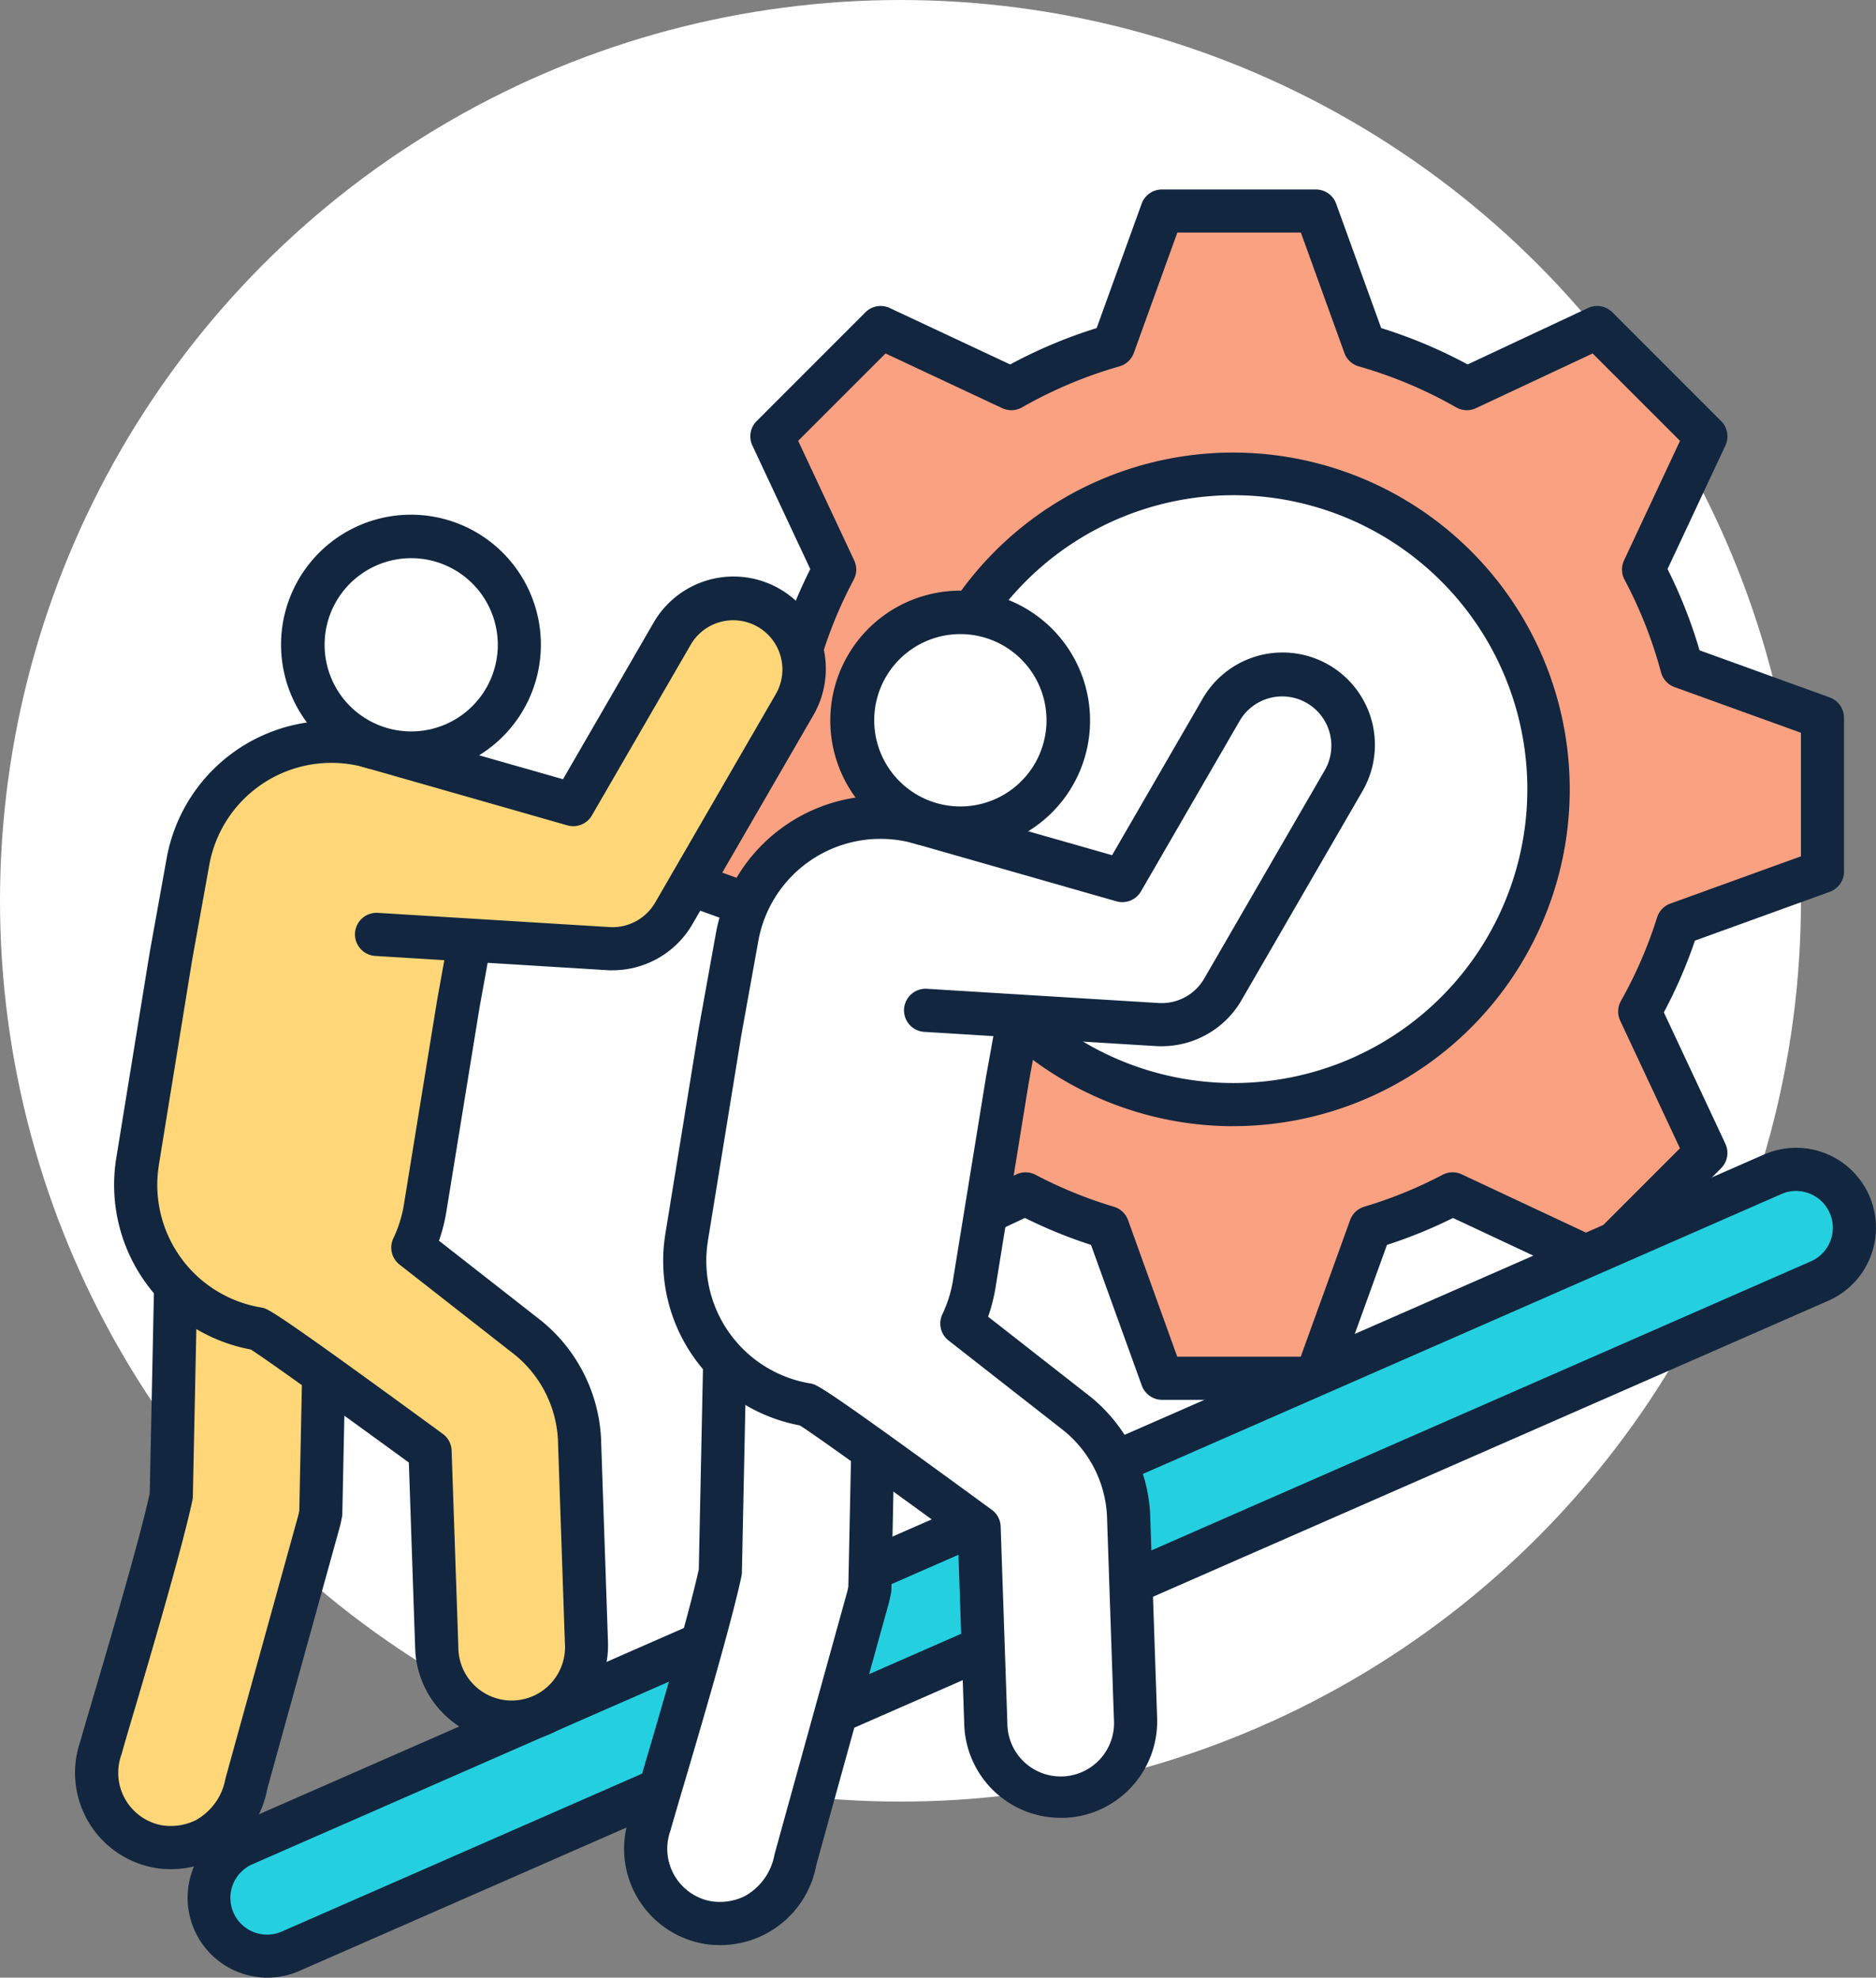 <svg xmlns="http://www.w3.org/2000/svg" width="125" height="131.727" viewBox="0 0 125 131.727">
  <rect x="0" y="0" width="125" height="131.727" fill="#808080" stroke="none"/>
  <g id="Grupo_95364" data-name="Grupo 95364" transform="translate(-1160 -3307)">
    <circle id="Elipse_4498" data-name="Elipse 4498" cx="60" cy="60" r="60" transform="translate(1160 3307)" fill="#fff"/>
    <g id="Grupo_94096" data-name="Grupo 94096" transform="translate(-2131.279 2739.985)">
      <g id="Grupo_94095" data-name="Grupo 94095" transform="translate(3296.279 579.634)">
        <g id="Grupo_94082" data-name="Grupo 94082" transform="translate(37.25)">
          <path id="Trazado_144324" data-name="Trazado 144324" d="M3435.709,625.919V615.674l-9.369-3.39a30.58,30.58,0,0,0-2.552-6.479l4.157-8.873-7.247-7.246-8.683,4.07a30.756,30.756,0,0,0-6.81-2.865l-3.248-8.966H3391.71l-3.245,8.966a30.789,30.789,0,0,0-6.81,2.865l-8.687-4.07-7.247,7.246,4.161,8.877a30.483,30.483,0,0,0-2.553,6.475l-4.614,7.016-4.753,6.618,9.642,3.49a30.564,30.564,0,0,0,2.532,5.84l-4.415,9.412,7.247,7.246,9.635-4.513a30.411,30.411,0,0,0,5.476,2.232l3.631,10.044h10.246l3.634-10.044a30.535,30.535,0,0,0,5.477-2.232l9.63,4.513,7.247-7.246-4.41-9.412a30.523,30.523,0,0,0,2.531-5.84Z" transform="translate(-3356.526 -580.488)" fill="#faa182"/>
          <path id="Trazado_144325" data-name="Trazado 144325" d="M3401.1,660.254h-10.246a1.438,1.438,0,0,1-1.352-.948l-3.387-9.373a31.877,31.877,0,0,1-4.4-1.793l-9,4.215a1.436,1.436,0,0,1-1.625-.285l-7.247-7.247a1.437,1.437,0,0,1-.285-1.626l4.1-8.753a32.159,32.159,0,0,1-2.07-4.777l-8.982-3.251a1.437,1.437,0,0,1-.678-2.19l4.736-6.594,4.473-6.8a32.263,32.263,0,0,1,2.275-5.91l-3.858-8.233a1.435,1.435,0,0,1,.285-1.626l7.246-7.246a1.437,1.437,0,0,1,1.625-.285l8.022,3.759a32.254,32.254,0,0,1,5.76-2.422l3-8.286a1.438,1.438,0,0,1,1.352-.948H3401.1a1.437,1.437,0,0,1,1.351.947l3,8.286a32.278,32.278,0,0,1,5.761,2.422l8.019-3.758a1.438,1.438,0,0,1,1.626.285l7.246,7.246a1.438,1.438,0,0,1,.285,1.625l-3.856,8.231a32.156,32.156,0,0,1,2.132,5.412l8.677,3.139a1.438,1.438,0,0,1,.948,1.352v10.244a1.437,1.437,0,0,1-.948,1.351l-8.984,3.251a31.905,31.905,0,0,1-2.071,4.778l4.1,8.753a1.437,1.437,0,0,1-.284,1.626l-7.246,7.247a1.437,1.437,0,0,1-1.626.285l-8.993-4.215a32.057,32.057,0,0,1-4.4,1.793l-3.391,9.374A1.438,1.438,0,0,1,3401.1,660.254Zm-9.238-2.874h8.23l3.291-9.1a1.438,1.438,0,0,1,.941-.888,29.134,29.134,0,0,0,5.219-2.127,1.434,1.434,0,0,1,1.278-.029l8.717,4.086,5.821-5.821-3.982-8.5a1.438,1.438,0,0,1,.047-1.313,29.057,29.057,0,0,0,2.412-5.564,1.44,1.44,0,0,1,.884-.924l8.7-3.147v-8.229L3425,612.781a1.435,1.435,0,0,1-.9-.975,29.269,29.269,0,0,0-2.431-6.175,1.436,1.436,0,0,1-.036-1.29l3.73-7.962-5.821-5.82-7.772,3.642a1.435,1.435,0,0,1-1.323-.053,29.336,29.336,0,0,0-6.491-2.731,1.437,1.437,0,0,1-.956-.893l-2.9-8.019h-8.23l-2.9,8.019a1.437,1.437,0,0,1-.955.893,29.43,29.43,0,0,0-6.493,2.731,1.434,1.434,0,0,1-1.322.053l-7.774-3.643-5.821,5.82,3.732,7.964a1.438,1.438,0,0,1-.035,1.291,29.159,29.159,0,0,0-2.432,6.171,1.43,1.43,0,0,1-.186.413l-4.613,7.016c-.011.017-.022.033-.034.049l-3.646,5.076,7.856,2.843a1.437,1.437,0,0,1,.883.924,29.2,29.2,0,0,0,2.413,5.566,1.439,1.439,0,0,1,.047,1.312l-3.985,8.5,5.821,5.821,8.721-4.086a1.436,1.436,0,0,1,1.277.029,29.113,29.113,0,0,0,5.219,2.127,1.438,1.438,0,0,1,.941.889Zm42.991-32.315h0Z" transform="translate(-3355.672 -579.634)" fill="#12263f"/>
        </g>
        <g id="Grupo_94083" data-name="Grupo 94083" transform="translate(55.223 17.484)">
          <path id="Trazado_144326" data-name="Trazado 144326" d="M3388.776,620.627a21.011,21.011,0,1,1-2.156,14.676Z" transform="translate(-3385.183 -608.366)" fill="#fff"/>
          <path id="Trazado_144327" data-name="Trazado 144327" d="M3406.251,652.422a22.469,22.469,0,0,1-21.89-17.667,1.437,1.437,0,1,1,2.808-.613,19.577,19.577,0,1,0,2.009-13.672,1.437,1.437,0,0,1-2.511-1.4,22.433,22.433,0,1,1,19.585,33.348Z" transform="translate(-3384.328 -607.51)" fill="#12263f"/>
        </g>
        <g id="Grupo_94084" data-name="Grupo 94084" transform="translate(7.511 63.835)">
          <path id="Trazado_144328" data-name="Trazado 144328" d="M3419.234,690.1a3.883,3.883,0,0,0-4.517-6.069l-101.846,44.628a3.882,3.882,0,1,0,3.112,7.114l101.846-44.627A3.866,3.866,0,0,0,3419.234,690.1Z" transform="translate(-3309.108 -682.269)" fill="#24d0e0"/>
          <path id="Trazado_144329" data-name="Trazado 144329" d="M3313.575,736.686a5.321,5.321,0,0,1-2.133-10.2l101.845-44.627a5.32,5.32,0,0,1,6.191,8.314h0a5.279,5.279,0,0,1-1.926,1.432l-101.846,44.627A5.306,5.306,0,0,1,3313.575,736.686Zm101.844-52.4a2.44,2.44,0,0,0-.979.206l-101.845,44.627a2.446,2.446,0,1,0,1.959,4.482L3416.4,688.977a2.432,2.432,0,0,0,.886-.657h0a2.449,2.449,0,0,0-1.866-4.031Zm2.962,4.959h0Z" transform="translate(-3308.254 -681.414)" fill="#12263f"/>
        </g>
        <g id="Grupo_94089" data-name="Grupo 94089" transform="translate(0 21.444)">
          <g id="Grupo_94085" data-name="Grupo 94085" transform="translate(13.513 0)">
            <circle id="Elipse_4499" data-name="Elipse 4499" cx="7.207" cy="7.207" r="7.207" transform="translate(0 3.894) rotate(-15.674)" fill="#fff"/>
            <path id="Trazado_144330" data-name="Trazado 144330" d="M3326.834,631.5a8.656,8.656,0,1,1,1.463-.124A8.8,8.8,0,0,1,3326.834,631.5Zm.021-14.416a5.77,5.77,0,1,0,.961,11.459h0a5.77,5.77,0,0,0-.961-11.459Z" transform="translate(-3317.967 -613.968)" fill="#12263f"/>
          </g>
          <g id="Grupo_94086" data-name="Grupo 94086" transform="translate(0 41.604)">
            <path id="Trazado_144331" data-name="Trazado 144331" d="M3302.557,728.317a4.991,4.991,0,0,1-3.881-5.9,5.109,5.109,0,0,1,.191-.681c.287-1.113,3.772-12.518,4.681-16.756l.367-17.645a4.992,4.992,0,1,1,9.981.207l-.386,18.6-.1.465s-4.782,17.253-4.864,17.58a5.33,5.33,0,0,1-2.721,3.679A5.2,5.2,0,0,1,3302.557,728.317Z" transform="translate(-3297.134 -681.013)" fill="#ffd778"/>
            <path id="Trazado_144332" data-name="Trazado 144332" d="M3302.631,728.991a6.016,6.016,0,0,1-1.22-.121,6.427,6.427,0,0,1-5-7.593,6.627,6.627,0,0,1,.223-.814c.1-.364.366-1.273.761-2.608,1.112-3.769,3.169-10.739,3.861-13.895l.365-17.507a6.428,6.428,0,1,1,12.854.266l-.387,18.6a1.376,1.376,0,0,1-.032.272l-.1.465c-.005.028-.012.055-.02.081-1.638,5.91-4.761,17.184-4.858,17.554a6.505,6.505,0,0,1-6.45,5.3Zm5.418-45.959a3.559,3.559,0,0,0-3.553,3.482l-.367,17.645a1.426,1.426,0,0,1-.031.272c-.685,3.2-2.8,10.379-3.943,14.239-.382,1.291-.683,2.312-.75,2.575-.011.042-.024.083-.038.124a3.608,3.608,0,0,0-.137.488,3.556,3.556,0,0,0,2.763,4.2h0a3.747,3.747,0,0,0,2.33-.327,3.957,3.957,0,0,0,1.974-2.749c.084-.33,4.321-15.62,4.862-17.569l.062-.289.384-18.461a3.559,3.559,0,0,0-3.48-3.628Z" transform="translate(-3296.279 -680.159)" fill="#12263f"/>
          </g>
          <g id="Grupo_94087" data-name="Grupo 94087" transform="translate(2.6 13.879)">
            <path id="Trazado_144333" data-name="Trazado 144333" d="M3302.844,666.239l2.225-13.692,1.14-6.321a9.706,9.706,0,0,1,19.1,3.45l-1.1,6.07L3322,669.354a9.693,9.693,0,0,1-.816,2.61l7.722,6.04a9.308,9.308,0,0,1,3.383,6.68l.464,13.608a4.991,4.991,0,1,1-9.977.34l-.447-13.1s-11.07-8.093-11.467-8.157A9.706,9.706,0,0,1,3302.844,666.239Z" transform="translate(-3301.28 -636.807)" fill="#ffd778"/>
            <path id="Trazado_144334" data-name="Trazado 144334" d="M3326.911,704.037a6.437,6.437,0,0,1-6.422-6.209l-.422-12.4c-3.793-2.768-9.41-6.826-10.531-7.529a11.157,11.157,0,0,1-8.965-12.743h0l2.226-13.691,1.144-6.346a11.143,11.143,0,0,1,21.931,3.96l-1.1,6.07-2.208,13.583a11.129,11.129,0,0,1-.491,1.919l6.865,5.369a10.812,10.812,0,0,1,3.933,7.759l.465,13.613a6.449,6.449,0,0,1-3.54,5.965,6.377,6.377,0,0,1-2.667.679Q3327.021,704.037,3326.911,704.037Zm-23.5-38.422a8.279,8.279,0,0,0,6.834,9.489c.427.069.736.119,12.084,8.414a1.434,1.434,0,0,1,.588,1.111l.448,13.1a3.554,3.554,0,1,0,7.1-.242L3330,683.879a7.823,7.823,0,0,0-2.843-5.606l-7.711-6.031a1.437,1.437,0,0,1-.413-1.747,8.317,8.317,0,0,0,.7-2.225l2.212-13.608,1.1-6.1a8.269,8.269,0,0,0-16.275-2.938l-1.14,6.321-2.221,13.667Zm6.374,12.326h0Z" transform="translate(-3300.425 -635.953)" fill="#12263f"/>
          </g>
          <g id="Grupo_94088" data-name="Grupo 94088" transform="translate(18.16 4.34)">
            <path id="Trazado_144335" data-name="Trazado 144335" d="M3327.987,645.433l15.47.949a4.715,4.715,0,0,0,4.369-2.344l8.059-13.924a4.714,4.714,0,0,0-8.161-4.723l-6.6,11.4-13.6-3.883Z" transform="translate(-3326.089 -621.6)" fill="#ffd778"/>
            <path id="Trazado_144336" data-name="Trazado 144336" d="M3342.893,646.973c-.125,0-.252,0-.379-.012l-15.469-.949a1.437,1.437,0,0,1,.175-2.868l15.47.949a3.249,3.249,0,0,0,.991-.091,3.3,3.3,0,0,0,2.046-1.539l8.059-13.923a3.278,3.278,0,0,0-5.673-3.285l-6.6,11.4a1.435,1.435,0,0,1-1.638.662l-13.6-3.883a1.436,1.436,0,1,1,.788-2.763l12.523,3.575,6.039-10.433a6.151,6.151,0,0,1,10.647,6.163l-8.06,13.923a6.155,6.155,0,0,1-5.322,3.071Z" transform="translate(-3325.234 -620.745)" fill="#12263f"/>
          </g>
        </g>
        <g id="Grupo_94094" data-name="Grupo 94094" transform="translate(36.584 26.741)">
          <g id="Grupo_94090" data-name="Grupo 94090" transform="translate(13.753)">
            <circle id="Elipse_4500" data-name="Elipse 4500" cx="7.207" cy="7.207" r="7.207" transform="translate(1.37 1.508) rotate(-0.547)" fill="#fff"/>
            <path id="Trazado_144337" data-name="Trazado 144337" d="M3385.178,639.561a8.654,8.654,0,1,1,1.448-.122A8.657,8.657,0,0,1,3385.178,639.561Zm.017-14.415a5.854,5.854,0,0,0-.977.083,5.74,5.74,0,1,0,.977-.083Z" transform="translate(-3376.537 -622.27)" fill="#12263f"/>
          </g>
          <g id="Grupo_94091" data-name="Grupo 94091" transform="translate(0 41.366)">
            <path id="Trazado_144338" data-name="Trazado 144338" d="M3360.885,736.382a4.991,4.991,0,0,1-3.88-5.9,5.109,5.109,0,0,1,.19-.682c.287-1.112,3.772-12.518,4.68-16.756l.368-17.645a4.992,4.992,0,1,1,9.981.207l-.387,18.6-.1.465s-4.781,17.253-4.864,17.579a5.326,5.326,0,0,1-2.721,3.679A5.207,5.207,0,0,1,3360.885,736.382Z" transform="translate(-3355.463 -689.078)" fill="#fff"/>
            <path id="Trazado_144339" data-name="Trazado 144339" d="M3360.96,737.056a6.011,6.011,0,0,1-1.219-.121h0a6.427,6.427,0,0,1-5-7.593,6.492,6.492,0,0,1,.223-.814c.1-.363.366-1.273.76-2.608,1.112-3.769,3.169-10.739,3.862-13.895l.364-17.507a6.428,6.428,0,0,1,12.854.267l-.386,18.6a1.42,1.42,0,0,1-.032.272l-.1.465c-.006.027-.013.055-.02.081-1.638,5.909-4.761,17.184-4.858,17.554a6.506,6.506,0,0,1-6.449,5.3Zm5.416-45.958a3.554,3.554,0,0,0-3.551,3.481l-.367,17.645a1.425,1.425,0,0,1-.031.271c-.685,3.2-2.8,10.379-3.944,14.239-.381,1.291-.682,2.312-.75,2.575-.011.042-.023.083-.038.124a3.583,3.583,0,0,0-.136.487,3.554,3.554,0,0,0,2.763,4.2h0a3.743,3.743,0,0,0,2.331-.327,3.962,3.962,0,0,0,1.973-2.749c.084-.331,4.321-15.62,4.862-17.569l.062-.289.384-18.46a3.56,3.56,0,0,0-3.481-3.628Z" transform="translate(-3354.608 -688.224)" fill="#12263f"/>
          </g>
          <g id="Grupo_94092" data-name="Grupo 94092" transform="translate(2.601 13.64)">
            <path id="Trazado_144340" data-name="Trazado 144340" d="M3361.172,674.3l2.226-13.691,1.139-6.321a9.706,9.706,0,1,1,19.1,3.449l-1.1,6.07-2.211,13.608a9.712,9.712,0,0,1-.816,2.61l7.722,6.04a9.313,9.313,0,0,1,3.382,6.68l.464,13.608a4.992,4.992,0,1,1-9.978.341l-.446-13.1s-11.071-8.092-11.466-8.156A9.706,9.706,0,0,1,3361.172,674.3Z" transform="translate(-3359.609 -644.872)" fill="#fff"/>
            <path id="Trazado_144341" data-name="Trazado 144341" d="M3385.238,712.1a6.428,6.428,0,0,1-6.419-6.209l-.423-12.4c-3.792-2.768-9.41-6.826-10.531-7.529a11.156,11.156,0,0,1-8.964-12.743h0l2.226-13.691,1.144-6.345a11.143,11.143,0,0,1,21.932,3.959l-1.1,6.07L3380.9,676.8a11.134,11.134,0,0,1-.492,1.919l6.865,5.369a10.808,10.808,0,0,1,3.933,7.759l.465,13.612a6.45,6.45,0,0,1-3.539,5.965,6.364,6.364,0,0,1-2.667.679Q3385.35,712.1,3385.238,712.1Zm-23.5-38.421a8.279,8.279,0,0,0,6.835,9.489c.428.07.736.12,12.084,8.415a1.437,1.437,0,0,1,.588,1.111l.447,13.1a3.554,3.554,0,1,0,7.1-.242l-.464-13.609a7.826,7.826,0,0,0-2.843-5.607l-7.711-6.03a1.437,1.437,0,0,1-.412-1.749,8.33,8.33,0,0,0,.7-2.224l2.211-13.608,1.1-6.094a8.269,8.269,0,0,0-16.275-2.938l-1.14,6.32-2.222,13.667Zm6.374,12.325h0Z" transform="translate(-3358.755 -644.018)" fill="#12263f"/>
          </g>
          <g id="Grupo_94093" data-name="Grupo 94093" transform="translate(18.16 4.101)">
            <path id="Trazado_144342" data-name="Trazado 144342" d="M3386.316,653.5l15.47.95a4.714,4.714,0,0,0,4.368-2.344l8.06-13.924a4.714,4.714,0,0,0-8.16-4.724l-6.6,11.4-13.6-3.883Z" transform="translate(-3384.418 -629.664)" fill="#fff"/>
            <path id="Trazado_144343" data-name="Trazado 144343" d="M3401.222,655.037q-.189,0-.379-.011l-15.469-.95a1.437,1.437,0,0,1,.176-2.868l15.47.949a3.275,3.275,0,0,0,3.037-1.629l8.06-13.924a3.278,3.278,0,0,0-5.673-3.284l-6.6,11.4a1.436,1.436,0,0,1-1.638.662l-13.6-3.883a1.437,1.437,0,0,1,.789-2.763l12.523,3.576,6.038-10.433a6.151,6.151,0,0,1,10.647,6.163l-8.059,13.923a6.152,6.152,0,0,1-5.323,3.07Z" transform="translate(-3383.563 -628.809)" fill="#12263f"/>
          </g>
        </g>
      </g>
    </g>
  </g>
</svg>
